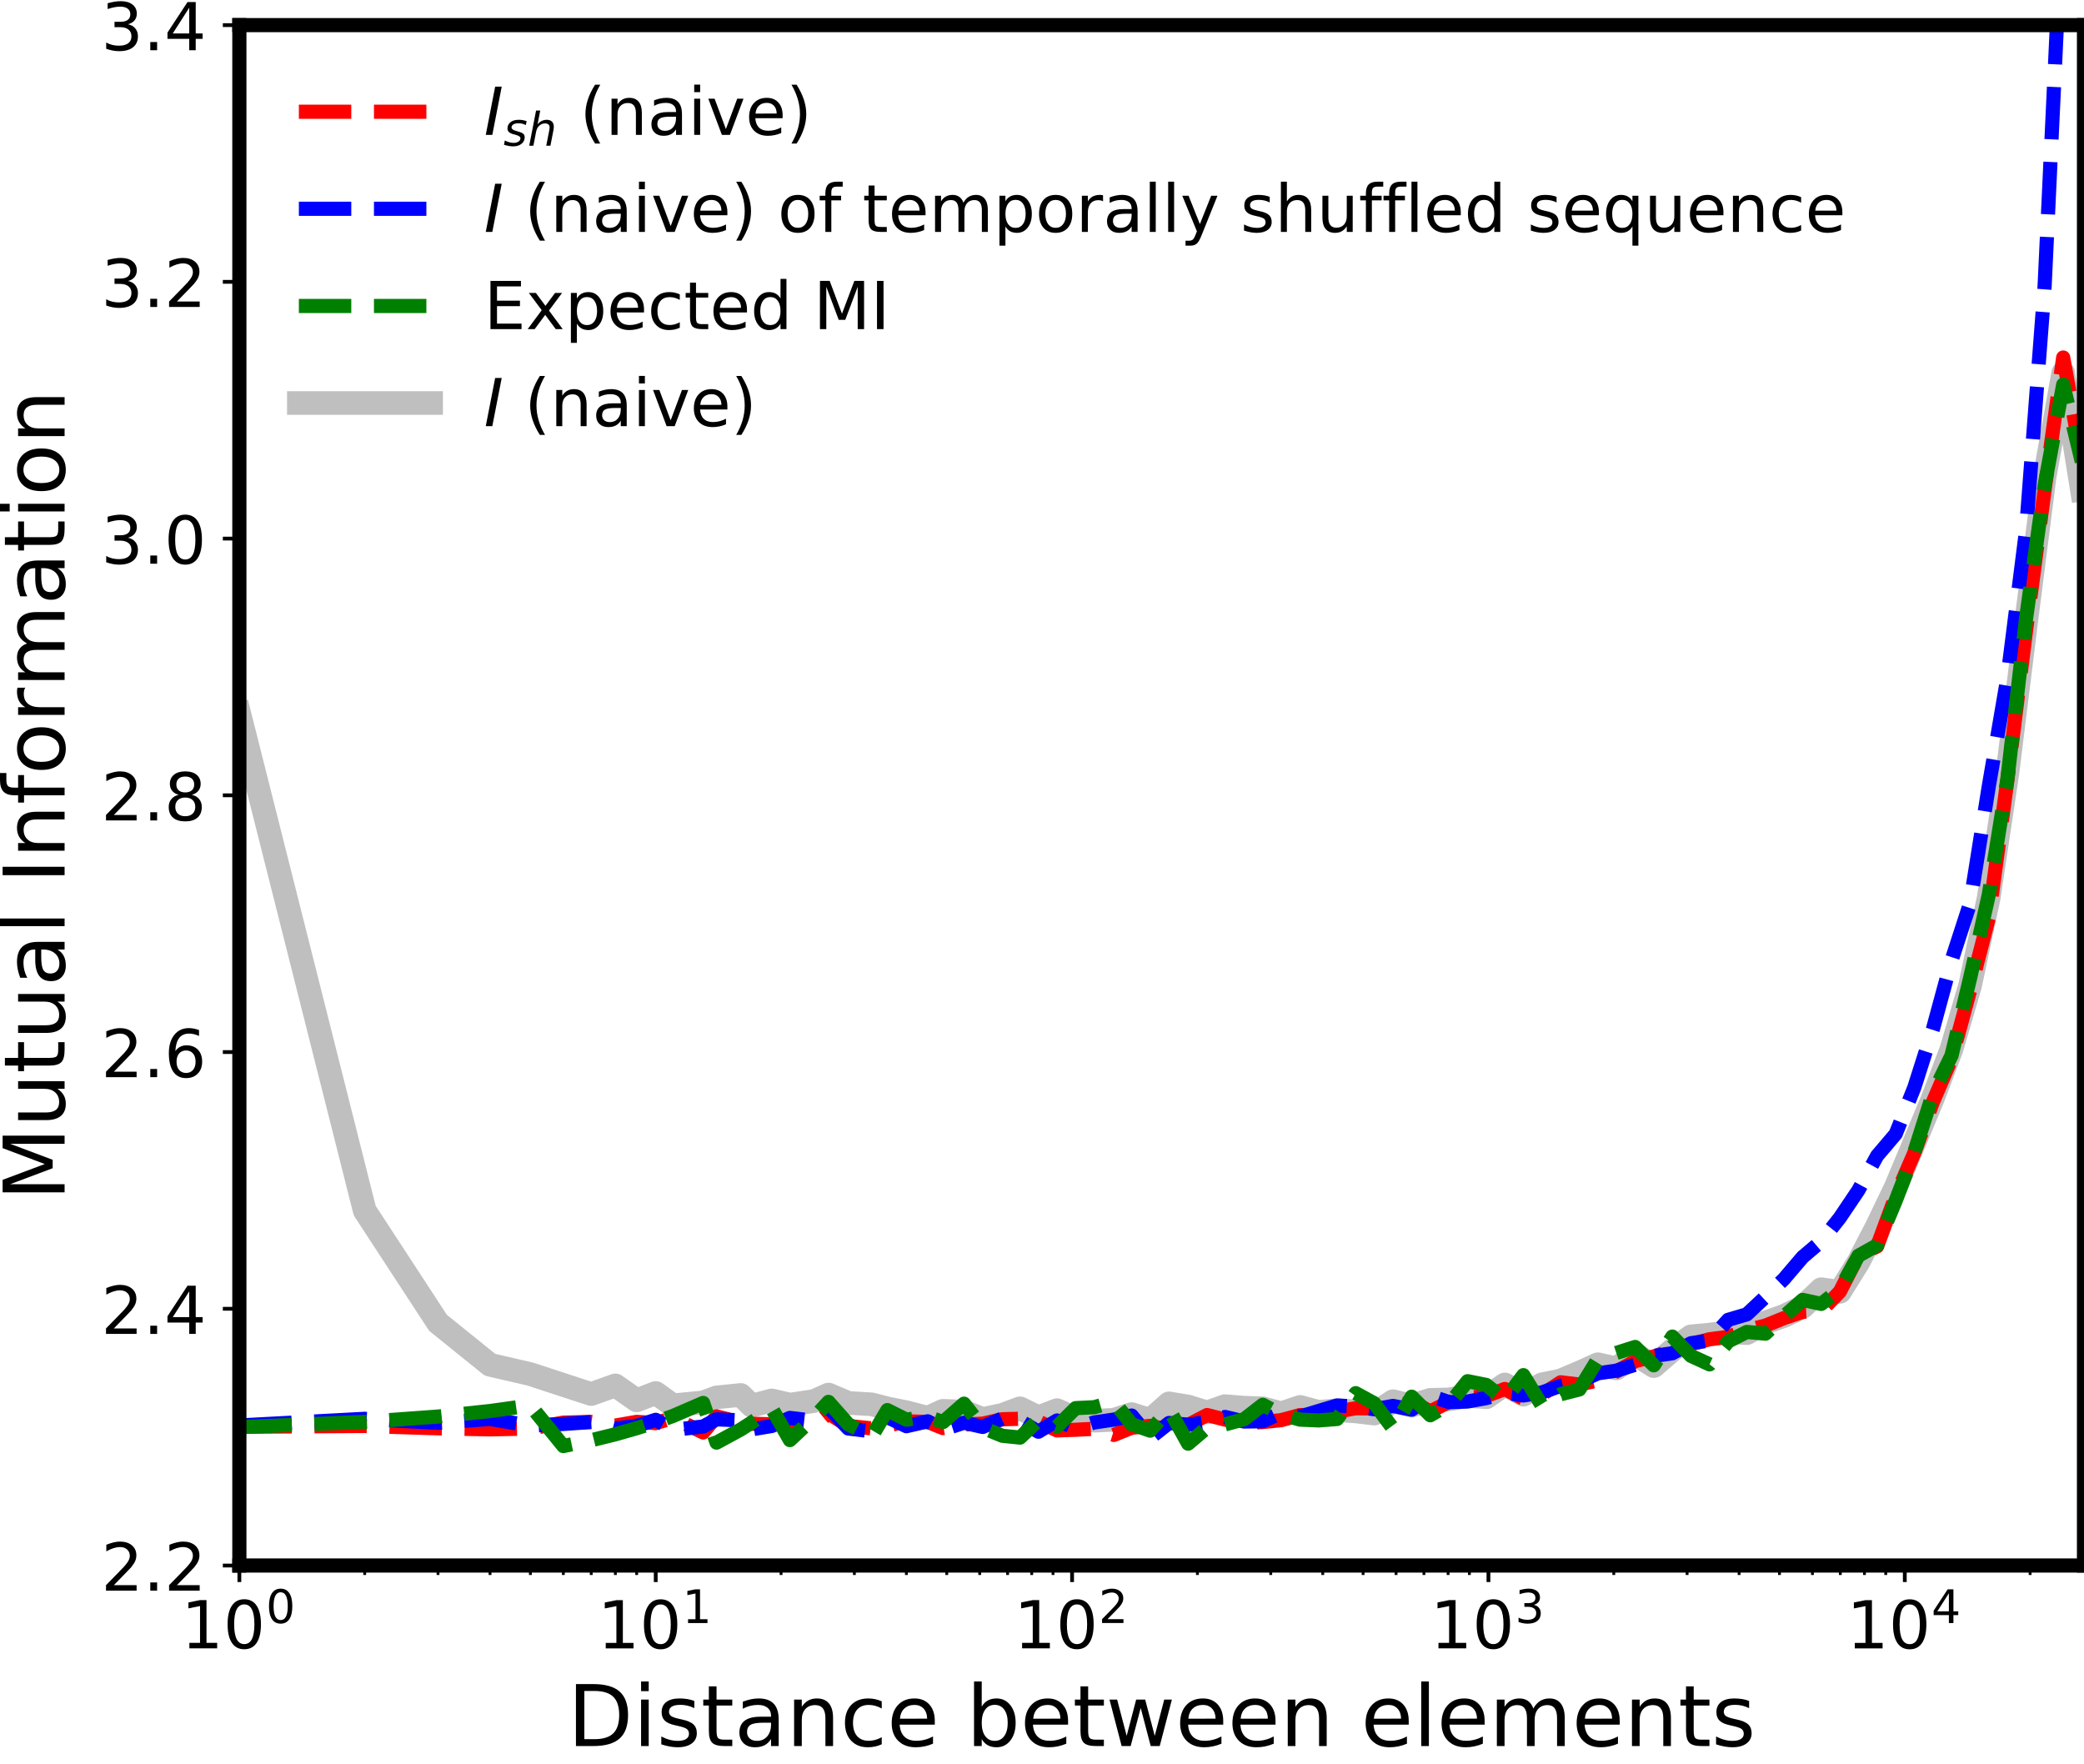 <?xml version="1.0" encoding="utf-8" standalone="no"?>
<!DOCTYPE svg PUBLIC "-//W3C//DTD SVG 1.1//EN"
  "http://www.w3.org/Graphics/SVG/1.1/DTD/svg11.dtd">
<!-- Created with matplotlib (https://matplotlib.org/) -->
<svg height="373.449pt" version="1.1" viewBox="0 0 441.285 373.449" width="441.285pt" xmlns="http://www.w3.org/2000/svg" xmlns:xlink="http://www.w3.org/1999/xlink">
 <defs>
  <style type="text/css">
*{stroke-linecap:butt;stroke-linejoin:round;}
  </style>
 </defs>
 <g id="figure_1">
  <g id="patch_1">
   <path d="M 0 373.449 
L 441.285 373.449 
L 441.285 0 
L 0 0 
z
" style="fill:#ffffff;"/>
  </g>
  <g id="axes_1">
   <g id="patch_2">
    <path d="M 50.685 331.479 
L 441.285 331.479 
L 441.285 5.319 
L 50.685 5.319 
z
" style="fill:#ffffff;"/>
   </g>
   <g id="line2d_1">
    <path clip-path="url(#pa89b825ad4)" d="M 50.685 151.172 
L 77.225 256.328 
L 92.75 280.093 
L 103.765 288.975 
L 112.309 290.95 
L 119.29 293.244 
L 125.192 295.171 
L 130.305 293.341 
L 134.814 296.511 
L 138.849 294.951 
L 142.498 297.561 
L 148.894 296.932 
L 151.732 295.88 
L 156.845 295.363 
L 159.166 297.644 
L 163.425 296.52 
L 167.257 297.411 
L 172.369 296.656 
L 175.434 295.278 
L 179.615 297.048 
L 184.563 297.346 
L 187.894 298.212 
L 191.928 299.021 
L 196.438 300.195 
L 199.699 298.718 
L 204.122 298.883 
L 208.086 300.466 
L 212.246 299.582 
L 215.997 298.194 
L 219.878 300.1 
L 223.82 298.586 
L 227.771 300.335 
L 231.692 300.818 
L 235.861 300.626 
L 239.621 299.414 
L 243.545 300.682 
L 247.554 297.143 
L 251.588 297.817 
L 255.602 299.061 
L 259.4 297.727 
L 263.45 298.062 
L 267.381 298.181 
L 271.308 299.248 
L 275.306 297.898 
L 279.221 298.956 
L 283.127 298.59 
L 287.073 298.852 
L 291.011 299.31 
L 294.973 296.69 
L 298.917 297.625 
L 302.863 296.396 
L 306.823 296.305 
L 310.757 295.575 
L 314.714 295.853 
L 318.651 293.141 
L 322.569 295.301 
L 326.525 293.112 
L 330.47 292.308 
L 334.42 290.637 
L 338.356 288.864 
L 342.286 289.748 
L 346.243 286.737 
L 350.183 289.254 
L 354.117 285.857 
L 358.061 282.957 
L 361.999 282.58 
L 365.937 282.074 
L 369.886 282.275 
L 373.823 280.017 
L 377.768 278.633 
L 381.709 276.734 
L 385.649 272.974 
L 389.59 273.527 
L 393.531 267.21 
L 397.471 259.604 
L 401.412 251.393 
L 405.353 241.97 
L 409.292 232.531 
L 413.235 222.104 
L 417.176 208.623 
L 421.117 190.025 
L 425.057 163.755 
L 428.998 131.937 
L 432.94 101.028 
L 436.88 78.964 
L 440.82 103.637 
" style="fill:none;stroke:#000000;stroke-linecap:square;stroke-opacity:0.25;stroke-width:5;"/>
   </g>
   <g id="matplotlib.axis_1">
    <g id="xtick_1">
     <g id="line2d_2">
      <defs>
       <path d="M 0 0 
L 0 3.5 
" id="m6c7b218919" style="stroke:#000000;stroke-width:0.8;"/>
      </defs>
      <g>
       <use style="stroke:#000000;stroke-width:0.8;" x="50.685" xlink:href="#m6c7b218919" y="331.479"/>
      </g>
     </g>
     <g id="text_1">
      <!-- $\mathdefault{10^{0}}$ -->
      <defs>
       <path d="M 12.406 8.297 
L 28.516 8.297 
L 28.516 63.922 
L 10.984 60.406 
L 10.984 69.391 
L 28.422 72.906 
L 38.281 72.906 
L 38.281 8.297 
L 54.391 8.297 
L 54.391 0 
L 12.406 0 
z
" id="DejaVuSans-49"/>
       <path d="M 31.781 66.406 
Q 24.172 66.406 20.328 58.906 
Q 16.5 51.422 16.5 36.375 
Q 16.5 21.391 20.328 13.891 
Q 24.172 6.391 31.781 6.391 
Q 39.453 6.391 43.281 13.891 
Q 47.125 21.391 47.125 36.375 
Q 47.125 51.422 43.281 58.906 
Q 39.453 66.406 31.781 66.406 
z
M 31.781 74.219 
Q 44.047 74.219 50.516 64.516 
Q 56.984 54.828 56.984 36.375 
Q 56.984 17.969 50.516 8.266 
Q 44.047 -1.422 31.781 -1.422 
Q 19.531 -1.422 13.062 8.266 
Q 6.594 17.969 6.594 36.375 
Q 6.594 54.828 13.062 64.516 
Q 19.531 74.219 31.781 74.219 
z
" id="DejaVuSans-48"/>
      </defs>
      <g transform="translate(38.365 349.117)scale(0.14 -0.14)">
       <use transform="translate(0 0.766)" xlink:href="#DejaVuSans-49"/>
       <use transform="translate(63.623 0.766)" xlink:href="#DejaVuSans-48"/>
       <use transform="translate(128.203 39.047)scale(0.7)" xlink:href="#DejaVuSans-48"/>
      </g>
     </g>
    </g>
    <g id="xtick_2">
     <g id="line2d_3">
      <g>
       <use style="stroke:#000000;stroke-width:0.8;" x="138.849" xlink:href="#m6c7b218919" y="331.479"/>
      </g>
     </g>
     <g id="text_2">
      <!-- $\mathdefault{10^{1}}$ -->
      <g transform="translate(126.529 349.117)scale(0.14 -0.14)">
       <use transform="translate(0 0.684)" xlink:href="#DejaVuSans-49"/>
       <use transform="translate(63.623 0.684)" xlink:href="#DejaVuSans-48"/>
       <use transform="translate(128.203 38.966)scale(0.7)" xlink:href="#DejaVuSans-49"/>
      </g>
     </g>
    </g>
    <g id="xtick_3">
     <g id="line2d_4">
      <g>
       <use style="stroke:#000000;stroke-width:0.8;" x="227.012" xlink:href="#m6c7b218919" y="331.479"/>
      </g>
     </g>
     <g id="text_3">
      <!-- $\mathdefault{10^{2}}$ -->
      <defs>
       <path d="M 19.188 8.297 
L 53.609 8.297 
L 53.609 0 
L 7.328 0 
L 7.328 8.297 
Q 12.938 14.109 22.625 23.891 
Q 32.328 33.688 34.812 36.531 
Q 39.547 41.844 41.422 45.531 
Q 43.312 49.219 43.312 52.781 
Q 43.312 58.594 39.234 62.25 
Q 35.156 65.922 28.609 65.922 
Q 23.969 65.922 18.812 64.312 
Q 13.672 62.703 7.812 59.422 
L 7.812 69.391 
Q 13.766 71.781 18.938 73 
Q 24.125 74.219 28.422 74.219 
Q 39.75 74.219 46.484 68.547 
Q 53.219 62.891 53.219 53.422 
Q 53.219 48.922 51.531 44.891 
Q 49.859 40.875 45.406 35.406 
Q 44.188 33.984 37.641 27.219 
Q 31.109 20.453 19.188 8.297 
z
" id="DejaVuSans-50"/>
      </defs>
      <g transform="translate(214.692 349.117)scale(0.14 -0.14)">
       <use transform="translate(0 0.766)" xlink:href="#DejaVuSans-49"/>
       <use transform="translate(63.623 0.766)" xlink:href="#DejaVuSans-48"/>
       <use transform="translate(128.203 39.047)scale(0.7)" xlink:href="#DejaVuSans-50"/>
      </g>
     </g>
    </g>
    <g id="xtick_4">
     <g id="line2d_5">
      <g>
       <use style="stroke:#000000;stroke-width:0.8;" x="315.176" xlink:href="#m6c7b218919" y="331.479"/>
      </g>
     </g>
     <g id="text_4">
      <!-- $\mathdefault{10^{3}}$ -->
      <defs>
       <path d="M 40.578 39.312 
Q 47.656 37.797 51.625 33 
Q 55.609 28.219 55.609 21.188 
Q 55.609 10.406 48.188 4.484 
Q 40.766 -1.422 27.094 -1.422 
Q 22.516 -1.422 17.656 -0.516 
Q 12.797 0.391 7.625 2.203 
L 7.625 11.719 
Q 11.719 9.328 16.594 8.109 
Q 21.484 6.891 26.812 6.891 
Q 36.078 6.891 40.938 10.547 
Q 45.797 14.203 45.797 21.188 
Q 45.797 27.641 41.281 31.266 
Q 36.766 34.906 28.719 34.906 
L 20.219 34.906 
L 20.219 43.016 
L 29.109 43.016 
Q 36.375 43.016 40.234 45.922 
Q 44.094 48.828 44.094 54.297 
Q 44.094 59.906 40.109 62.906 
Q 36.141 65.922 28.719 65.922 
Q 24.656 65.922 20.016 65.031 
Q 15.375 64.156 9.812 62.312 
L 9.812 71.094 
Q 15.438 72.656 20.344 73.438 
Q 25.25 74.219 29.594 74.219 
Q 40.828 74.219 47.359 69.109 
Q 53.906 64.016 53.906 55.328 
Q 53.906 49.266 50.438 45.094 
Q 46.969 40.922 40.578 39.312 
z
" id="DejaVuSans-51"/>
      </defs>
      <g transform="translate(302.856 349.117)scale(0.14 -0.14)">
       <use transform="translate(0 0.766)" xlink:href="#DejaVuSans-49"/>
       <use transform="translate(63.623 0.766)" xlink:href="#DejaVuSans-48"/>
       <use transform="translate(128.203 39.047)scale(0.7)" xlink:href="#DejaVuSans-51"/>
      </g>
     </g>
    </g>
    <g id="xtick_5">
     <g id="line2d_6">
      <g>
       <use style="stroke:#000000;stroke-width:0.8;" x="403.34" xlink:href="#m6c7b218919" y="331.479"/>
      </g>
     </g>
     <g id="text_5">
      <!-- $\mathdefault{10^{4}}$ -->
      <defs>
       <path d="M 37.797 64.312 
L 12.891 25.391 
L 37.797 25.391 
z
M 35.203 72.906 
L 47.609 72.906 
L 47.609 25.391 
L 58.016 25.391 
L 58.016 17.188 
L 47.609 17.188 
L 47.609 0 
L 37.797 0 
L 37.797 17.188 
L 4.891 17.188 
L 4.891 26.703 
z
" id="DejaVuSans-52"/>
      </defs>
      <g transform="translate(391.02 349.117)scale(0.14 -0.14)">
       <use transform="translate(0 0.684)" xlink:href="#DejaVuSans-49"/>
       <use transform="translate(63.623 0.684)" xlink:href="#DejaVuSans-48"/>
       <use transform="translate(128.203 38.966)scale(0.7)" xlink:href="#DejaVuSans-52"/>
      </g>
     </g>
    </g>
    <g id="xtick_6">
     <g id="line2d_7">
      <defs>
       <path d="M 0 0 
L 0 2 
" id="m6da22cb158" style="stroke:#000000;stroke-width:0.6;"/>
      </defs>
      <g>
       <use style="stroke:#000000;stroke-width:0.6;" x="77.225" xlink:href="#m6da22cb158" y="331.479"/>
      </g>
     </g>
    </g>
    <g id="xtick_7">
     <g id="line2d_8">
      <g>
       <use style="stroke:#000000;stroke-width:0.6;" x="92.75" xlink:href="#m6da22cb158" y="331.479"/>
      </g>
     </g>
    </g>
    <g id="xtick_8">
     <g id="line2d_9">
      <g>
       <use style="stroke:#000000;stroke-width:0.6;" x="103.765" xlink:href="#m6da22cb158" y="331.479"/>
      </g>
     </g>
    </g>
    <g id="xtick_9">
     <g id="line2d_10">
      <g>
       <use style="stroke:#000000;stroke-width:0.6;" x="112.309" xlink:href="#m6da22cb158" y="331.479"/>
      </g>
     </g>
    </g>
    <g id="xtick_10">
     <g id="line2d_11">
      <g>
       <use style="stroke:#000000;stroke-width:0.6;" x="119.29" xlink:href="#m6da22cb158" y="331.479"/>
      </g>
     </g>
    </g>
    <g id="xtick_11">
     <g id="line2d_12">
      <g>
       <use style="stroke:#000000;stroke-width:0.6;" x="125.192" xlink:href="#m6da22cb158" y="331.479"/>
      </g>
     </g>
    </g>
    <g id="xtick_12">
     <g id="line2d_13">
      <g>
       <use style="stroke:#000000;stroke-width:0.6;" x="130.305" xlink:href="#m6da22cb158" y="331.479"/>
      </g>
     </g>
    </g>
    <g id="xtick_13">
     <g id="line2d_14">
      <g>
       <use style="stroke:#000000;stroke-width:0.6;" x="134.814" xlink:href="#m6da22cb158" y="331.479"/>
      </g>
     </g>
    </g>
    <g id="xtick_14">
     <g id="line2d_15">
      <g>
       <use style="stroke:#000000;stroke-width:0.6;" x="165.389" xlink:href="#m6da22cb158" y="331.479"/>
      </g>
     </g>
    </g>
    <g id="xtick_15">
     <g id="line2d_16">
      <g>
       <use style="stroke:#000000;stroke-width:0.6;" x="180.913" xlink:href="#m6da22cb158" y="331.479"/>
      </g>
     </g>
    </g>
    <g id="xtick_16">
     <g id="line2d_17">
      <g>
       <use style="stroke:#000000;stroke-width:0.6;" x="191.928" xlink:href="#m6da22cb158" y="331.479"/>
      </g>
     </g>
    </g>
    <g id="xtick_17">
     <g id="line2d_18">
      <g>
       <use style="stroke:#000000;stroke-width:0.6;" x="200.472" xlink:href="#m6da22cb158" y="331.479"/>
      </g>
     </g>
    </g>
    <g id="xtick_18">
     <g id="line2d_19">
      <g>
       <use style="stroke:#000000;stroke-width:0.6;" x="207.453" xlink:href="#m6da22cb158" y="331.479"/>
      </g>
     </g>
    </g>
    <g id="xtick_19">
     <g id="line2d_20">
      <g>
       <use style="stroke:#000000;stroke-width:0.6;" x="213.356" xlink:href="#m6da22cb158" y="331.479"/>
      </g>
     </g>
    </g>
    <g id="xtick_20">
     <g id="line2d_21">
      <g>
       <use style="stroke:#000000;stroke-width:0.6;" x="218.468" xlink:href="#m6da22cb158" y="331.479"/>
      </g>
     </g>
    </g>
    <g id="xtick_21">
     <g id="line2d_22">
      <g>
       <use style="stroke:#000000;stroke-width:0.6;" x="222.978" xlink:href="#m6da22cb158" y="331.479"/>
      </g>
     </g>
    </g>
    <g id="xtick_22">
     <g id="line2d_23">
      <g>
       <use style="stroke:#000000;stroke-width:0.6;" x="253.552" xlink:href="#m6da22cb158" y="331.479"/>
      </g>
     </g>
    </g>
    <g id="xtick_23">
     <g id="line2d_24">
      <g>
       <use style="stroke:#000000;stroke-width:0.6;" x="269.077" xlink:href="#m6da22cb158" y="331.479"/>
      </g>
     </g>
    </g>
    <g id="xtick_24">
     <g id="line2d_25">
      <g>
       <use style="stroke:#000000;stroke-width:0.6;" x="280.092" xlink:href="#m6da22cb158" y="331.479"/>
      </g>
     </g>
    </g>
    <g id="xtick_25">
     <g id="line2d_26">
      <g>
       <use style="stroke:#000000;stroke-width:0.6;" x="288.636" xlink:href="#m6da22cb158" y="331.479"/>
      </g>
     </g>
    </g>
    <g id="xtick_26">
     <g id="line2d_27">
      <g>
       <use style="stroke:#000000;stroke-width:0.6;" x="295.617" xlink:href="#m6da22cb158" y="331.479"/>
      </g>
     </g>
    </g>
    <g id="xtick_27">
     <g id="line2d_28">
      <g>
       <use style="stroke:#000000;stroke-width:0.6;" x="301.519" xlink:href="#m6da22cb158" y="331.479"/>
      </g>
     </g>
    </g>
    <g id="xtick_28">
     <g id="line2d_29">
      <g>
       <use style="stroke:#000000;stroke-width:0.6;" x="306.632" xlink:href="#m6da22cb158" y="331.479"/>
      </g>
     </g>
    </g>
    <g id="xtick_29">
     <g id="line2d_30">
      <g>
       <use style="stroke:#000000;stroke-width:0.6;" x="311.142" xlink:href="#m6da22cb158" y="331.479"/>
      </g>
     </g>
    </g>
    <g id="xtick_30">
     <g id="line2d_31">
      <g>
       <use style="stroke:#000000;stroke-width:0.6;" x="341.716" xlink:href="#m6da22cb158" y="331.479"/>
      </g>
     </g>
    </g>
    <g id="xtick_31">
     <g id="line2d_32">
      <g>
       <use style="stroke:#000000;stroke-width:0.6;" x="357.241" xlink:href="#m6da22cb158" y="331.479"/>
      </g>
     </g>
    </g>
    <g id="xtick_32">
     <g id="line2d_33">
      <g>
       <use style="stroke:#000000;stroke-width:0.6;" x="368.256" xlink:href="#m6da22cb158" y="331.479"/>
      </g>
     </g>
    </g>
    <g id="xtick_33">
     <g id="line2d_34">
      <g>
       <use style="stroke:#000000;stroke-width:0.6;" x="376.8" xlink:href="#m6da22cb158" y="331.479"/>
      </g>
     </g>
    </g>
    <g id="xtick_34">
     <g id="line2d_35">
      <g>
       <use style="stroke:#000000;stroke-width:0.6;" x="383.781" xlink:href="#m6da22cb158" y="331.479"/>
      </g>
     </g>
    </g>
    <g id="xtick_35">
     <g id="line2d_36">
      <g>
       <use style="stroke:#000000;stroke-width:0.6;" x="389.683" xlink:href="#m6da22cb158" y="331.479"/>
      </g>
     </g>
    </g>
    <g id="xtick_36">
     <g id="line2d_37">
      <g>
       <use style="stroke:#000000;stroke-width:0.6;" x="394.796" xlink:href="#m6da22cb158" y="331.479"/>
      </g>
     </g>
    </g>
    <g id="xtick_37">
     <g id="line2d_38">
      <g>
       <use style="stroke:#000000;stroke-width:0.6;" x="399.305" xlink:href="#m6da22cb158" y="331.479"/>
      </g>
     </g>
    </g>
    <g id="xtick_38">
     <g id="line2d_39">
      <g>
       <use style="stroke:#000000;stroke-width:0.6;" x="429.879" xlink:href="#m6da22cb158" y="331.479"/>
      </g>
     </g>
    </g>
    <g id="text_6">
     <!-- Distance between elements -->
     <defs>
      <path d="M 19.672 64.797 
L 19.672 8.109 
L 31.594 8.109 
Q 46.688 8.109 53.688 14.938 
Q 60.688 21.781 60.688 36.531 
Q 60.688 51.172 53.688 57.984 
Q 46.688 64.797 31.594 64.797 
z
M 9.812 72.906 
L 30.078 72.906 
Q 51.266 72.906 61.172 64.094 
Q 71.094 55.281 71.094 36.531 
Q 71.094 17.672 61.125 8.828 
Q 51.172 0 30.078 0 
L 9.812 0 
z
" id="DejaVuSans-68"/>
      <path d="M 9.422 54.688 
L 18.406 54.688 
L 18.406 0 
L 9.422 0 
z
M 9.422 75.984 
L 18.406 75.984 
L 18.406 64.594 
L 9.422 64.594 
z
" id="DejaVuSans-105"/>
      <path d="M 44.281 53.078 
L 44.281 44.578 
Q 40.484 46.531 36.375 47.5 
Q 32.281 48.484 27.875 48.484 
Q 21.188 48.484 17.844 46.438 
Q 14.5 44.391 14.5 40.281 
Q 14.5 37.156 16.891 35.375 
Q 19.281 33.594 26.516 31.984 
L 29.594 31.297 
Q 39.156 29.25 43.188 25.516 
Q 47.219 21.781 47.219 15.094 
Q 47.219 7.469 41.188 3.016 
Q 35.156 -1.422 24.609 -1.422 
Q 20.219 -1.422 15.453 -0.562 
Q 10.688 0.297 5.422 2 
L 5.422 11.281 
Q 10.406 8.688 15.234 7.391 
Q 20.062 6.109 24.812 6.109 
Q 31.156 6.109 34.562 8.281 
Q 37.984 10.453 37.984 14.406 
Q 37.984 18.062 35.516 20.016 
Q 33.062 21.969 24.703 23.781 
L 21.578 24.516 
Q 13.234 26.266 9.516 29.906 
Q 5.812 33.547 5.812 39.891 
Q 5.812 47.609 11.281 51.797 
Q 16.75 56 26.812 56 
Q 31.781 56 36.172 55.266 
Q 40.578 54.547 44.281 53.078 
z
" id="DejaVuSans-115"/>
      <path d="M 18.312 70.219 
L 18.312 54.688 
L 36.812 54.688 
L 36.812 47.703 
L 18.312 47.703 
L 18.312 18.016 
Q 18.312 11.328 20.141 9.422 
Q 21.969 7.516 27.594 7.516 
L 36.812 7.516 
L 36.812 0 
L 27.594 0 
Q 17.188 0 13.234 3.875 
Q 9.281 7.766 9.281 18.016 
L 9.281 47.703 
L 2.688 47.703 
L 2.688 54.688 
L 9.281 54.688 
L 9.281 70.219 
z
" id="DejaVuSans-116"/>
      <path d="M 34.281 27.484 
Q 23.391 27.484 19.188 25 
Q 14.984 22.516 14.984 16.5 
Q 14.984 11.719 18.141 8.906 
Q 21.297 6.109 26.703 6.109 
Q 34.188 6.109 38.703 11.406 
Q 43.219 16.703 43.219 25.484 
L 43.219 27.484 
z
M 52.203 31.203 
L 52.203 0 
L 43.219 0 
L 43.219 8.297 
Q 40.141 3.328 35.547 0.953 
Q 30.953 -1.422 24.312 -1.422 
Q 15.922 -1.422 10.953 3.297 
Q 6 8.016 6 15.922 
Q 6 25.141 12.172 29.828 
Q 18.359 34.516 30.609 34.516 
L 43.219 34.516 
L 43.219 35.406 
Q 43.219 41.609 39.141 45 
Q 35.062 48.391 27.688 48.391 
Q 23 48.391 18.547 47.266 
Q 14.109 46.141 10.016 43.891 
L 10.016 52.203 
Q 14.938 54.109 19.578 55.047 
Q 24.219 56 28.609 56 
Q 40.484 56 46.344 49.844 
Q 52.203 43.703 52.203 31.203 
z
" id="DejaVuSans-97"/>
      <path d="M 54.891 33.016 
L 54.891 0 
L 45.906 0 
L 45.906 32.719 
Q 45.906 40.484 42.875 44.328 
Q 39.844 48.188 33.797 48.188 
Q 26.516 48.188 22.312 43.547 
Q 18.109 38.922 18.109 30.906 
L 18.109 0 
L 9.078 0 
L 9.078 54.688 
L 18.109 54.688 
L 18.109 46.188 
Q 21.344 51.125 25.703 53.562 
Q 30.078 56 35.797 56 
Q 45.219 56 50.047 50.172 
Q 54.891 44.344 54.891 33.016 
z
" id="DejaVuSans-110"/>
      <path d="M 48.781 52.594 
L 48.781 44.188 
Q 44.969 46.297 41.141 47.344 
Q 37.312 48.391 33.406 48.391 
Q 24.656 48.391 19.812 42.844 
Q 14.984 37.312 14.984 27.297 
Q 14.984 17.281 19.812 11.734 
Q 24.656 6.203 33.406 6.203 
Q 37.312 6.203 41.141 7.25 
Q 44.969 8.297 48.781 10.406 
L 48.781 2.094 
Q 45.016 0.344 40.984 -0.531 
Q 36.969 -1.422 32.422 -1.422 
Q 20.062 -1.422 12.781 6.344 
Q 5.516 14.109 5.516 27.297 
Q 5.516 40.672 12.859 48.328 
Q 20.219 56 33.016 56 
Q 37.156 56 41.109 55.141 
Q 45.062 54.297 48.781 52.594 
z
" id="DejaVuSans-99"/>
      <path d="M 56.203 29.594 
L 56.203 25.203 
L 14.891 25.203 
Q 15.484 15.922 20.484 11.062 
Q 25.484 6.203 34.422 6.203 
Q 39.594 6.203 44.453 7.469 
Q 49.312 8.734 54.109 11.281 
L 54.109 2.781 
Q 49.266 0.734 44.188 -0.344 
Q 39.109 -1.422 33.891 -1.422 
Q 20.797 -1.422 13.156 6.188 
Q 5.516 13.812 5.516 26.812 
Q 5.516 40.234 12.766 48.109 
Q 20.016 56 32.328 56 
Q 43.359 56 49.781 48.891 
Q 56.203 41.797 56.203 29.594 
z
M 47.219 32.234 
Q 47.125 39.594 43.094 43.984 
Q 39.062 48.391 32.422 48.391 
Q 24.906 48.391 20.391 44.141 
Q 15.875 39.891 15.188 32.172 
z
" id="DejaVuSans-101"/>
      <path id="DejaVuSans-32"/>
      <path d="M 48.688 27.297 
Q 48.688 37.203 44.609 42.844 
Q 40.531 48.484 33.406 48.484 
Q 26.266 48.484 22.188 42.844 
Q 18.109 37.203 18.109 27.297 
Q 18.109 17.391 22.188 11.75 
Q 26.266 6.109 33.406 6.109 
Q 40.531 6.109 44.609 11.75 
Q 48.688 17.391 48.688 27.297 
z
M 18.109 46.391 
Q 20.953 51.266 25.266 53.625 
Q 29.594 56 35.594 56 
Q 45.562 56 51.781 48.094 
Q 58.016 40.188 58.016 27.297 
Q 58.016 14.406 51.781 6.484 
Q 45.562 -1.422 35.594 -1.422 
Q 29.594 -1.422 25.266 0.953 
Q 20.953 3.328 18.109 8.203 
L 18.109 0 
L 9.078 0 
L 9.078 75.984 
L 18.109 75.984 
z
" id="DejaVuSans-98"/>
      <path d="M 4.203 54.688 
L 13.188 54.688 
L 24.422 12.016 
L 35.594 54.688 
L 46.188 54.688 
L 57.422 12.016 
L 68.609 54.688 
L 77.594 54.688 
L 63.281 0 
L 52.688 0 
L 40.922 44.828 
L 29.109 0 
L 18.5 0 
z
" id="DejaVuSans-119"/>
      <path d="M 9.422 75.984 
L 18.406 75.984 
L 18.406 0 
L 9.422 0 
z
" id="DejaVuSans-108"/>
      <path d="M 52 44.188 
Q 55.375 50.25 60.062 53.125 
Q 64.75 56 71.094 56 
Q 79.641 56 84.281 50.016 
Q 88.922 44.047 88.922 33.016 
L 88.922 0 
L 79.891 0 
L 79.891 32.719 
Q 79.891 40.578 77.094 44.375 
Q 74.312 48.188 68.609 48.188 
Q 61.625 48.188 57.562 43.547 
Q 53.516 38.922 53.516 30.906 
L 53.516 0 
L 44.484 0 
L 44.484 32.719 
Q 44.484 40.625 41.703 44.406 
Q 38.922 48.188 33.109 48.188 
Q 26.219 48.188 22.156 43.531 
Q 18.109 38.875 18.109 30.906 
L 18.109 0 
L 9.078 0 
L 9.078 54.688 
L 18.109 54.688 
L 18.109 46.188 
Q 21.188 51.219 25.484 53.609 
Q 29.781 56 35.688 56 
Q 41.656 56 45.828 52.969 
Q 50 49.953 52 44.188 
z
" id="DejaVuSans-109"/>
     </defs>
     <g transform="translate(120.192 369.705)scale(0.18 -0.18)">
      <use xlink:href="#DejaVuSans-68"/>
      <use x="77.002" xlink:href="#DejaVuSans-105"/>
      <use x="104.785" xlink:href="#DejaVuSans-115"/>
      <use x="156.885" xlink:href="#DejaVuSans-116"/>
      <use x="196.094" xlink:href="#DejaVuSans-97"/>
      <use x="257.373" xlink:href="#DejaVuSans-110"/>
      <use x="320.752" xlink:href="#DejaVuSans-99"/>
      <use x="375.732" xlink:href="#DejaVuSans-101"/>
      <use x="437.256" xlink:href="#DejaVuSans-32"/>
      <use x="469.043" xlink:href="#DejaVuSans-98"/>
      <use x="532.52" xlink:href="#DejaVuSans-101"/>
      <use x="594.043" xlink:href="#DejaVuSans-116"/>
      <use x="633.252" xlink:href="#DejaVuSans-119"/>
      <use x="715.039" xlink:href="#DejaVuSans-101"/>
      <use x="776.562" xlink:href="#DejaVuSans-101"/>
      <use x="838.086" xlink:href="#DejaVuSans-110"/>
      <use x="901.465" xlink:href="#DejaVuSans-32"/>
      <use x="933.252" xlink:href="#DejaVuSans-101"/>
      <use x="994.775" xlink:href="#DejaVuSans-108"/>
      <use x="1022.559" xlink:href="#DejaVuSans-101"/>
      <use x="1084.082" xlink:href="#DejaVuSans-109"/>
      <use x="1181.494" xlink:href="#DejaVuSans-101"/>
      <use x="1243.018" xlink:href="#DejaVuSans-110"/>
      <use x="1306.396" xlink:href="#DejaVuSans-116"/>
      <use x="1345.605" xlink:href="#DejaVuSans-115"/>
     </g>
    </g>
   </g>
   <g id="matplotlib.axis_2">
    <g id="ytick_1">
     <g id="line2d_40">
      <defs>
       <path d="M 0 0 
L -3.5 0 
" id="m2332de0495" style="stroke:#000000;stroke-width:0.8;"/>
      </defs>
      <g>
       <use style="stroke:#000000;stroke-width:0.8;" x="50.685" xlink:href="#m2332de0495" y="331.479"/>
      </g>
     </g>
     <g id="text_7">
      <!-- 2.2 -->
      <defs>
       <path d="M 10.688 12.406 
L 21 12.406 
L 21 0 
L 10.688 0 
z
" id="DejaVuSans-46"/>
      </defs>
      <g transform="translate(21.421 336.798)scale(0.14 -0.14)">
       <use xlink:href="#DejaVuSans-50"/>
       <use x="63.623" xlink:href="#DejaVuSans-46"/>
       <use x="95.41" xlink:href="#DejaVuSans-50"/>
      </g>
     </g>
    </g>
    <g id="ytick_2">
     <g id="line2d_41">
      <g>
       <use style="stroke:#000000;stroke-width:0.8;" x="50.685" xlink:href="#m2332de0495" y="277.119"/>
      </g>
     </g>
     <g id="text_8">
      <!-- 2.4 -->
      <g transform="translate(21.421 282.438)scale(0.14 -0.14)">
       <use xlink:href="#DejaVuSans-50"/>
       <use x="63.623" xlink:href="#DejaVuSans-46"/>
       <use x="95.41" xlink:href="#DejaVuSans-52"/>
      </g>
     </g>
    </g>
    <g id="ytick_3">
     <g id="line2d_42">
      <g>
       <use style="stroke:#000000;stroke-width:0.8;" x="50.685" xlink:href="#m2332de0495" y="222.759"/>
      </g>
     </g>
     <g id="text_9">
      <!-- 2.6 -->
      <defs>
       <path d="M 33.016 40.375 
Q 26.375 40.375 22.484 35.828 
Q 18.609 31.297 18.609 23.391 
Q 18.609 15.531 22.484 10.953 
Q 26.375 6.391 33.016 6.391 
Q 39.656 6.391 43.531 10.953 
Q 47.406 15.531 47.406 23.391 
Q 47.406 31.297 43.531 35.828 
Q 39.656 40.375 33.016 40.375 
z
M 52.594 71.297 
L 52.594 62.312 
Q 48.875 64.062 45.094 64.984 
Q 41.312 65.922 37.594 65.922 
Q 27.828 65.922 22.672 59.328 
Q 17.531 52.734 16.797 39.406 
Q 19.672 43.656 24.016 45.922 
Q 28.375 48.188 33.594 48.188 
Q 44.578 48.188 50.953 41.516 
Q 57.328 34.859 57.328 23.391 
Q 57.328 12.156 50.688 5.359 
Q 44.047 -1.422 33.016 -1.422 
Q 20.359 -1.422 13.672 8.266 
Q 6.984 17.969 6.984 36.375 
Q 6.984 53.656 15.188 63.938 
Q 23.391 74.219 37.203 74.219 
Q 40.922 74.219 44.703 73.484 
Q 48.484 72.75 52.594 71.297 
z
" id="DejaVuSans-54"/>
      </defs>
      <g transform="translate(21.421 228.078)scale(0.14 -0.14)">
       <use xlink:href="#DejaVuSans-50"/>
       <use x="63.623" xlink:href="#DejaVuSans-46"/>
       <use x="95.41" xlink:href="#DejaVuSans-54"/>
      </g>
     </g>
    </g>
    <g id="ytick_4">
     <g id="line2d_43">
      <g>
       <use style="stroke:#000000;stroke-width:0.8;" x="50.685" xlink:href="#m2332de0495" y="168.399"/>
      </g>
     </g>
     <g id="text_10">
      <!-- 2.8 -->
      <defs>
       <path d="M 31.781 34.625 
Q 24.75 34.625 20.719 30.859 
Q 16.703 27.094 16.703 20.516 
Q 16.703 13.922 20.719 10.156 
Q 24.75 6.391 31.781 6.391 
Q 38.812 6.391 42.859 10.172 
Q 46.922 13.969 46.922 20.516 
Q 46.922 27.094 42.891 30.859 
Q 38.875 34.625 31.781 34.625 
z
M 21.922 38.812 
Q 15.578 40.375 12.031 44.719 
Q 8.5 49.078 8.5 55.328 
Q 8.5 64.062 14.719 69.141 
Q 20.953 74.219 31.781 74.219 
Q 42.672 74.219 48.875 69.141 
Q 55.078 64.062 55.078 55.328 
Q 55.078 49.078 51.531 44.719 
Q 48 40.375 41.703 38.812 
Q 48.828 37.156 52.797 32.312 
Q 56.781 27.484 56.781 20.516 
Q 56.781 9.906 50.312 4.234 
Q 43.844 -1.422 31.781 -1.422 
Q 19.734 -1.422 13.25 4.234 
Q 6.781 9.906 6.781 20.516 
Q 6.781 27.484 10.781 32.312 
Q 14.797 37.156 21.922 38.812 
z
M 18.312 54.391 
Q 18.312 48.734 21.844 45.562 
Q 25.391 42.391 31.781 42.391 
Q 38.141 42.391 41.719 45.562 
Q 45.312 48.734 45.312 54.391 
Q 45.312 60.062 41.719 63.234 
Q 38.141 66.406 31.781 66.406 
Q 25.391 66.406 21.844 63.234 
Q 18.312 60.062 18.312 54.391 
z
" id="DejaVuSans-56"/>
      </defs>
      <g transform="translate(21.421 173.718)scale(0.14 -0.14)">
       <use xlink:href="#DejaVuSans-50"/>
       <use x="63.623" xlink:href="#DejaVuSans-46"/>
       <use x="95.41" xlink:href="#DejaVuSans-56"/>
      </g>
     </g>
    </g>
    <g id="ytick_5">
     <g id="line2d_44">
      <g>
       <use style="stroke:#000000;stroke-width:0.8;" x="50.685" xlink:href="#m2332de0495" y="114.039"/>
      </g>
     </g>
     <g id="text_11">
      <!-- 3.0 -->
      <g transform="translate(21.421 119.358)scale(0.14 -0.14)">
       <use xlink:href="#DejaVuSans-51"/>
       <use x="63.623" xlink:href="#DejaVuSans-46"/>
       <use x="95.41" xlink:href="#DejaVuSans-48"/>
      </g>
     </g>
    </g>
    <g id="ytick_6">
     <g id="line2d_45">
      <g>
       <use style="stroke:#000000;stroke-width:0.8;" x="50.685" xlink:href="#m2332de0495" y="59.679"/>
      </g>
     </g>
     <g id="text_12">
      <!-- 3.2 -->
      <g transform="translate(21.421 64.998)scale(0.14 -0.14)">
       <use xlink:href="#DejaVuSans-51"/>
       <use x="63.623" xlink:href="#DejaVuSans-46"/>
       <use x="95.41" xlink:href="#DejaVuSans-50"/>
      </g>
     </g>
    </g>
    <g id="ytick_7">
     <g id="line2d_46">
      <g>
       <use style="stroke:#000000;stroke-width:0.8;" x="50.685" xlink:href="#m2332de0495" y="5.319"/>
      </g>
     </g>
     <g id="text_13">
      <!-- 3.4 -->
      <g transform="translate(21.421 10.638)scale(0.14 -0.14)">
       <use xlink:href="#DejaVuSans-51"/>
       <use x="63.623" xlink:href="#DejaVuSans-46"/>
       <use x="95.41" xlink:href="#DejaVuSans-52"/>
      </g>
     </g>
    </g>
    <g id="text_14">
     <!-- Mutual Information -->
     <defs>
      <path d="M 9.812 72.906 
L 24.516 72.906 
L 43.109 23.297 
L 61.812 72.906 
L 76.516 72.906 
L 76.516 0 
L 66.891 0 
L 66.891 64.016 
L 48.094 14.016 
L 38.188 14.016 
L 19.391 64.016 
L 19.391 0 
L 9.812 0 
z
" id="DejaVuSans-77"/>
      <path d="M 8.5 21.578 
L 8.5 54.688 
L 17.484 54.688 
L 17.484 21.922 
Q 17.484 14.156 20.5 10.266 
Q 23.531 6.391 29.594 6.391 
Q 36.859 6.391 41.078 11.031 
Q 45.312 15.672 45.312 23.688 
L 45.312 54.688 
L 54.297 54.688 
L 54.297 0 
L 45.312 0 
L 45.312 8.406 
Q 42.047 3.422 37.719 1 
Q 33.406 -1.422 27.688 -1.422 
Q 18.266 -1.422 13.375 4.438 
Q 8.5 10.297 8.5 21.578 
z
M 31.109 56 
z
" id="DejaVuSans-117"/>
      <path d="M 9.812 72.906 
L 19.672 72.906 
L 19.672 0 
L 9.812 0 
z
" id="DejaVuSans-73"/>
      <path d="M 37.109 75.984 
L 37.109 68.5 
L 28.516 68.5 
Q 23.688 68.5 21.797 66.547 
Q 19.922 64.594 19.922 59.516 
L 19.922 54.688 
L 34.719 54.688 
L 34.719 47.703 
L 19.922 47.703 
L 19.922 0 
L 10.891 0 
L 10.891 47.703 
L 2.297 47.703 
L 2.297 54.688 
L 10.891 54.688 
L 10.891 58.5 
Q 10.891 67.625 15.141 71.797 
Q 19.391 75.984 28.609 75.984 
z
" id="DejaVuSans-102"/>
      <path d="M 30.609 48.391 
Q 23.391 48.391 19.188 42.75 
Q 14.984 37.109 14.984 27.297 
Q 14.984 17.484 19.156 11.844 
Q 23.344 6.203 30.609 6.203 
Q 37.797 6.203 41.984 11.859 
Q 46.188 17.531 46.188 27.297 
Q 46.188 37.016 41.984 42.703 
Q 37.797 48.391 30.609 48.391 
z
M 30.609 56 
Q 42.328 56 49.016 48.375 
Q 55.719 40.766 55.719 27.297 
Q 55.719 13.875 49.016 6.219 
Q 42.328 -1.422 30.609 -1.422 
Q 18.844 -1.422 12.172 6.219 
Q 5.516 13.875 5.516 27.297 
Q 5.516 40.766 12.172 48.375 
Q 18.844 56 30.609 56 
z
" id="DejaVuSans-111"/>
      <path d="M 41.109 46.297 
Q 39.594 47.172 37.812 47.578 
Q 36.031 48 33.891 48 
Q 26.266 48 22.188 43.047 
Q 18.109 38.094 18.109 28.812 
L 18.109 0 
L 9.078 0 
L 9.078 54.688 
L 18.109 54.688 
L 18.109 46.188 
Q 20.953 51.172 25.484 53.578 
Q 30.031 56 36.531 56 
Q 37.453 56 38.578 55.875 
Q 39.703 55.766 41.062 55.516 
z
" id="DejaVuSans-114"/>
     </defs>
     <g transform="translate(13.677 254.229)rotate(-90)scale(0.18 -0.18)">
      <use xlink:href="#DejaVuSans-77"/>
      <use x="86.279" xlink:href="#DejaVuSans-117"/>
      <use x="149.658" xlink:href="#DejaVuSans-116"/>
      <use x="188.867" xlink:href="#DejaVuSans-117"/>
      <use x="252.246" xlink:href="#DejaVuSans-97"/>
      <use x="313.525" xlink:href="#DejaVuSans-108"/>
      <use x="341.309" xlink:href="#DejaVuSans-32"/>
      <use x="373.096" xlink:href="#DejaVuSans-73"/>
      <use x="402.588" xlink:href="#DejaVuSans-110"/>
      <use x="465.967" xlink:href="#DejaVuSans-102"/>
      <use x="501.172" xlink:href="#DejaVuSans-111"/>
      <use x="562.354" xlink:href="#DejaVuSans-114"/>
      <use x="603.451" xlink:href="#DejaVuSans-109"/>
      <use x="700.863" xlink:href="#DejaVuSans-97"/>
      <use x="762.143" xlink:href="#DejaVuSans-116"/>
      <use x="801.352" xlink:href="#DejaVuSans-105"/>
      <use x="829.135" xlink:href="#DejaVuSans-111"/>
      <use x="890.316" xlink:href="#DejaVuSans-110"/>
     </g>
    </g>
   </g>
   <g id="line2d_47">
    <path clip-path="url(#pa89b825ad4)" d="M 50.685 302.094 
L 77.225 301.932 
L 92.75 302.424 
L 103.765 302.651 
L 112.309 302.471 
L 119.29 301.224 
L 125.192 301.075 
L 130.305 301.843 
L 134.814 301.059 
L 138.849 301.327 
L 142.498 300.223 
L 148.894 303.31 
L 151.732 299.901 
L 156.845 301.214 
L 159.166 301.467 
L 163.425 301.574 
L 167.257 301.641 
L 172.369 301.807 
L 175.434 299.251 
L 179.615 301.934 
L 184.563 302.437 
L 187.894 301.89 
L 191.928 300.945 
L 196.438 301.077 
L 199.699 302.383 
L 204.122 301.624 
L 208.086 301.44 
L 212.246 300.507 
L 215.997 300.413 
L 219.878 300.954 
L 223.82 302.874 
L 227.771 302.734 
L 231.692 302.527 
L 235.861 303.828 
L 239.621 302.306 
L 243.545 301.912 
L 247.554 302.716 
L 251.588 301.711 
L 255.602 299.617 
L 259.4 300.578 
L 263.45 301.279 
L 267.381 301.109 
L 271.308 300.694 
L 275.306 299.618 
L 279.221 299.647 
L 283.127 298.892 
L 287.073 298.169 
L 291.011 298.219 
L 294.973 298.193 
L 298.917 296.721 
L 302.863 298.851 
L 306.823 296.837 
L 310.757 295.978 
L 314.714 295.583 
L 318.651 294.094 
L 322.569 296.182 
L 326.525 295.257 
L 330.47 292.681 
L 334.42 293.166 
L 338.356 292.262 
L 342.286 290.383 
L 346.243 288.192 
L 350.183 287.213 
L 354.117 285.97 
L 358.061 284.611 
L 361.999 283.566 
L 365.937 283.057 
L 369.886 281.626 
L 373.823 280.688 
L 377.768 279.083 
L 381.709 277.755 
L 385.649 277.572 
L 389.59 273.478 
L 393.531 265.799 
L 397.471 263.912 
L 401.412 253.226 
L 405.353 244.108 
L 409.292 233.326 
L 413.235 224.169 
L 417.176 209.684 
L 421.117 194.378 
L 425.057 165.214 
L 428.998 133.615 
L 432.94 103.722 
L 436.88 75.699 
L 440.82 97.422 
" style="fill:none;stroke:#ff0000;stroke-dasharray:11.1,4.8;stroke-dashoffset:0;stroke-width:3;"/>
   </g>
   <g id="line2d_48">
    <path clip-path="url(#pa89b825ad4)" d="M 50.685 301.823 
L 77.225 300.416 
L 92.75 301.265 
L 103.765 300.441 
L 112.309 301.878 
L 119.29 301.505 
L 125.192 301.088 
L 130.305 302.452 
L 134.814 301.919 
L 138.849 300.627 
L 142.498 302.767 
L 148.894 302.042 
L 151.732 300.516 
L 156.845 300.749 
L 159.166 302.64 
L 163.425 301.932 
L 167.257 300.222 
L 172.369 300.837 
L 175.434 298.033 
L 179.615 302.463 
L 184.563 303.068 
L 187.894 300.054 
L 191.928 301.979 
L 196.438 300.941 
L 199.699 302.698 
L 204.122 301.242 
L 208.086 302.137 
L 212.246 300.338 
L 215.997 300.834 
L 219.878 303.15 
L 223.82 300.769 
L 227.771 302.368 
L 231.692 301.186 
L 235.861 300.579 
L 239.621 299.721 
L 243.545 304.446 
L 247.554 301.292 
L 251.588 301.665 
L 255.602 301.071 
L 259.4 300.022 
L 263.45 300.988 
L 267.381 300.931 
L 271.308 299.128 
L 275.306 299.942 
L 279.221 298.756 
L 283.127 297.588 
L 287.073 297.818 
L 291.011 298.393 
L 294.973 297.686 
L 298.917 298.477 
L 302.863 295.539 
L 306.823 296.887 
L 310.757 296.755 
L 314.714 296.024 
L 318.651 294.854 
L 322.569 295.476 
L 326.525 294.824 
L 330.47 293.429 
L 334.42 292.547 
L 338.356 290.78 
L 342.286 290.211 
L 346.243 288.964 
L 350.183 287.106 
L 354.117 286.534 
L 358.061 284.411 
L 361.999 283.821 
L 365.937 279.454 
L 369.886 278.292 
L 373.823 274.602 
L 377.768 270.792 
L 381.709 266.17 
L 385.649 262.818 
L 389.59 257.842 
L 393.531 251.984 
L 397.471 244.735 
L 401.412 240.098 
L 405.353 230.264 
L 409.292 217.903 
L 413.235 203.373 
L 417.176 191.237 
L 421.117 166.529 
L 425.057 143.575 
L 428.998 112.482 
L 432.94 60.67 
L 435.843 -1 
" style="fill:none;stroke:#0000ff;stroke-dasharray:11.1,4.8;stroke-dashoffset:0;stroke-width:3;"/>
   </g>
   <g id="line2d_49">
    <path clip-path="url(#pa89b825ad4)" d="M 50.685 302.189 
L 77.225 301.067 
L 92.75 299.939 
L 103.765 298.766 
L 112.309 297.587 
L 119.29 306.184 
L 125.192 304.956 
L 130.305 303.696 
L 134.814 302.404 
L 138.849 301.113 
L 142.498 299.814 
L 148.894 297.052 
L 151.732 305.452 
L 156.845 302.678 
L 159.166 301.194 
L 163.425 298.197 
L 167.257 304.918 
L 172.369 300.132 
L 175.434 296.828 
L 179.615 301.569 
L 184.563 304.196 
L 187.894 298.573 
L 191.928 300.589 
L 196.438 299.982 
L 199.699 301.098 
L 204.122 297.207 
L 208.086 302.3 
L 212.246 304.007 
L 215.997 304.39 
L 219.878 300.704 
L 223.82 302.046 
L 227.771 298.153 
L 231.692 297.958 
L 235.861 296.796 
L 239.621 301.551 
L 243.545 302.922 
L 247.554 298.44 
L 251.588 305.675 
L 255.602 302.265 
L 259.4 301.598 
L 263.45 300.498 
L 267.381 297.446 
L 271.308 299.472 
L 275.306 300.585 
L 279.221 300.755 
L 283.127 300.451 
L 287.073 294.985 
L 291.011 297.134 
L 294.973 302.501 
L 298.917 295.728 
L 302.863 299.664 
L 306.823 297.353 
L 310.757 292.449 
L 314.714 293.238 
L 318.651 296.384 
L 322.569 291.17 
L 326.525 297.653 
L 330.47 295.21 
L 334.42 294.199 
L 338.356 287.781 
L 342.286 286.456 
L 346.243 285.203 
L 350.183 289.087 
L 354.117 283.003 
L 358.061 287.083 
L 361.999 288.892 
L 365.937 284.026 
L 369.886 282.02 
L 373.823 282.38 
L 377.768 278.718 
L 381.709 275.237 
L 385.649 276.085 
L 389.59 272.985 
L 393.531 265.88 
L 397.471 263.675 
L 401.412 254.222 
L 405.353 243.968 
L 409.292 231.584 
L 413.235 223.482 
L 417.176 207.054 
L 421.117 189.491 
L 425.057 164.987 
L 428.998 131.1 
L 432.94 102.798 
L 436.88 81.429 
L 440.82 97.763 
" style="fill:none;stroke:#008000;stroke-dasharray:11.1,4.8;stroke-dashoffset:0;stroke-width:3;"/>
   </g>
   <g id="patch_3">
    <path d="M 50.685 331.479 
L 50.685 5.319 
" style="fill:none;stroke:#000000;stroke-linecap:square;stroke-linejoin:miter;stroke-width:3;"/>
   </g>
   <g id="patch_4">
    <path d="M 441.285 331.479 
L 441.285 5.319 
" style="fill:none;stroke:#000000;stroke-linecap:square;stroke-linejoin:miter;stroke-width:3;"/>
   </g>
   <g id="patch_5">
    <path d="M 50.685 331.479 
L 441.285 331.479 
" style="fill:none;stroke:#000000;stroke-linecap:square;stroke-linejoin:miter;stroke-width:3;"/>
   </g>
   <g id="patch_6">
    <path d="M 50.685 5.319 
L 441.285 5.319 
" style="fill:none;stroke:#000000;stroke-linecap:square;stroke-linejoin:miter;stroke-width:3;"/>
   </g>
   <g id="legend_1">
    <g id="line2d_50">
     <path d="M 63.285 23.657 
L 91.285 23.657 
" style="fill:none;stroke:#ff0000;stroke-dasharray:11.1,4.8;stroke-dashoffset:0;stroke-width:3;"/>
    </g>
    <g id="line2d_51"/>
    <g id="text_15">
     <!-- $I_{sh}$ (naive) -->
     <defs>
      <path d="M 16.891 72.906 
L 26.812 72.906 
L 12.594 0 
L 2.688 0 
z
" id="DejaVuSans-Oblique-73"/>
      <path d="M 50 53.078 
L 48.297 44.578 
Q 44.734 46.531 40.766 47.5 
Q 36.812 48.484 32.625 48.484 
Q 25.531 48.484 21.453 46.062 
Q 17.391 43.656 17.391 39.5 
Q 17.391 34.672 26.859 32.078 
Q 27.594 31.891 27.938 31.781 
L 30.812 30.906 
Q 39.797 28.422 42.797 25.688 
Q 45.797 22.953 45.797 18.219 
Q 45.797 9.516 38.891 4.047 
Q 31.984 -1.422 20.797 -1.422 
Q 16.453 -1.422 11.672 -0.578 
Q 6.891 0.25 1.125 2 
L 2.875 11.281 
Q 7.812 8.734 12.594 7.422 
Q 17.391 6.109 21.781 6.109 
Q 28.375 6.109 32.5 8.938 
Q 36.625 11.766 36.625 16.109 
Q 36.625 20.797 25.781 23.688 
L 24.859 23.922 
L 21.781 24.703 
Q 14.938 26.516 11.766 29.469 
Q 8.594 32.422 8.594 37.016 
Q 8.594 45.75 15.156 50.875 
Q 21.734 56 33.016 56 
Q 37.453 56 41.672 55.266 
Q 45.906 54.547 50 53.078 
z
" id="DejaVuSans-Oblique-115"/>
      <path d="M 55.719 33.016 
L 49.312 0 
L 40.281 0 
L 46.688 32.672 
Q 47.125 34.969 47.359 36.719 
Q 47.609 38.484 47.609 39.5 
Q 47.609 43.609 45.016 45.891 
Q 42.438 48.188 37.797 48.188 
Q 30.562 48.188 25.266 43.297 
Q 19.969 38.422 18.406 30.328 
L 12.5 0 
L 3.516 0 
L 18.312 75.984 
L 27.297 75.984 
L 21.484 46.094 
Q 24.906 50.688 30.219 53.344 
Q 35.547 56 41.406 56 
Q 48.641 56 52.609 52.094 
Q 56.594 48.188 56.594 41.109 
Q 56.594 39.359 56.375 37.359 
Q 56.156 35.359 55.719 33.016 
z
" id="DejaVuSans-Oblique-104"/>
      <path d="M 31 75.875 
Q 24.469 64.656 21.281 53.656 
Q 18.109 42.672 18.109 31.391 
Q 18.109 20.125 21.312 9.062 
Q 24.516 -2 31 -13.188 
L 23.188 -13.188 
Q 15.875 -1.703 12.234 9.375 
Q 8.594 20.453 8.594 31.391 
Q 8.594 42.281 12.203 53.312 
Q 15.828 64.359 23.188 75.875 
z
" id="DejaVuSans-40"/>
      <path d="M 2.984 54.688 
L 12.5 54.688 
L 29.594 8.797 
L 46.688 54.688 
L 56.203 54.688 
L 35.688 0 
L 23.484 0 
z
" id="DejaVuSans-118"/>
      <path d="M 8.016 75.875 
L 15.828 75.875 
Q 23.141 64.359 26.781 53.312 
Q 30.422 42.281 30.422 31.391 
Q 30.422 20.453 26.781 9.375 
Q 23.141 -1.703 15.828 -13.188 
L 8.016 -13.188 
Q 14.5 -2 17.703 9.062 
Q 20.906 20.125 20.906 31.391 
Q 20.906 42.672 17.703 53.656 
Q 14.5 64.656 8.016 75.875 
z
" id="DejaVuSans-41"/>
     </defs>
     <g transform="translate(102.485 28.557)scale(0.14 -0.14)">
      <use transform="translate(0 0.016)" xlink:href="#DejaVuSans-Oblique-73"/>
      <use transform="translate(29.492 -16.391)scale(0.7)" xlink:href="#DejaVuSans-Oblique-115"/>
      <use transform="translate(65.962 -16.391)scale(0.7)" xlink:href="#DejaVuSans-Oblique-104"/>
      <use transform="translate(113.062 0.016)" xlink:href="#DejaVuSans-32"/>
      <use transform="translate(144.849 0.016)" xlink:href="#DejaVuSans-40"/>
      <use transform="translate(183.862 0.016)" xlink:href="#DejaVuSans-110"/>
      <use transform="translate(247.241 0.016)" xlink:href="#DejaVuSans-97"/>
      <use transform="translate(308.521 0.016)" xlink:href="#DejaVuSans-105"/>
      <use transform="translate(336.304 0.016)" xlink:href="#DejaVuSans-118"/>
      <use transform="translate(395.483 0.016)" xlink:href="#DejaVuSans-101"/>
      <use transform="translate(457.007 0.016)" xlink:href="#DejaVuSans-41"/>
     </g>
    </g>
    <g id="line2d_52">
     <path d="M 63.285 44.208 
L 91.285 44.208 
" style="fill:none;stroke:#0000ff;stroke-dasharray:11.1,4.8;stroke-dashoffset:0;stroke-width:3;"/>
    </g>
    <g id="line2d_53"/>
    <g id="text_16">
     <!-- $I$ (naive) of temporally shuffled sequence -->
     <defs>
      <path d="M 18.109 8.203 
L 18.109 -20.797 
L 9.078 -20.797 
L 9.078 54.688 
L 18.109 54.688 
L 18.109 46.391 
Q 20.953 51.266 25.266 53.625 
Q 29.594 56 35.594 56 
Q 45.562 56 51.781 48.094 
Q 58.016 40.188 58.016 27.297 
Q 58.016 14.406 51.781 6.484 
Q 45.562 -1.422 35.594 -1.422 
Q 29.594 -1.422 25.266 0.953 
Q 20.953 3.328 18.109 8.203 
z
M 48.688 27.297 
Q 48.688 37.203 44.609 42.844 
Q 40.531 48.484 33.406 48.484 
Q 26.266 48.484 22.188 42.844 
Q 18.109 37.203 18.109 27.297 
Q 18.109 17.391 22.188 11.75 
Q 26.266 6.109 33.406 6.109 
Q 40.531 6.109 44.609 11.75 
Q 48.688 17.391 48.688 27.297 
z
" id="DejaVuSans-112"/>
      <path d="M 32.172 -5.078 
Q 28.375 -14.844 24.75 -17.812 
Q 21.141 -20.797 15.094 -20.797 
L 7.906 -20.797 
L 7.906 -13.281 
L 13.188 -13.281 
Q 16.891 -13.281 18.938 -11.516 
Q 21 -9.766 23.484 -3.219 
L 25.094 0.875 
L 2.984 54.688 
L 12.5 54.688 
L 29.594 11.922 
L 46.688 54.688 
L 56.203 54.688 
z
" id="DejaVuSans-121"/>
      <path d="M 54.891 33.016 
L 54.891 0 
L 45.906 0 
L 45.906 32.719 
Q 45.906 40.484 42.875 44.328 
Q 39.844 48.188 33.797 48.188 
Q 26.516 48.188 22.312 43.547 
Q 18.109 38.922 18.109 30.906 
L 18.109 0 
L 9.078 0 
L 9.078 75.984 
L 18.109 75.984 
L 18.109 46.188 
Q 21.344 51.125 25.703 53.562 
Q 30.078 56 35.797 56 
Q 45.219 56 50.047 50.172 
Q 54.891 44.344 54.891 33.016 
z
" id="DejaVuSans-104"/>
      <path d="M 45.406 46.391 
L 45.406 75.984 
L 54.391 75.984 
L 54.391 0 
L 45.406 0 
L 45.406 8.203 
Q 42.578 3.328 38.25 0.953 
Q 33.938 -1.422 27.875 -1.422 
Q 17.969 -1.422 11.734 6.484 
Q 5.516 14.406 5.516 27.297 
Q 5.516 40.188 11.734 48.094 
Q 17.969 56 27.875 56 
Q 33.938 56 38.25 53.625 
Q 42.578 51.266 45.406 46.391 
z
M 14.797 27.297 
Q 14.797 17.391 18.875 11.75 
Q 22.953 6.109 30.078 6.109 
Q 37.203 6.109 41.297 11.75 
Q 45.406 17.391 45.406 27.297 
Q 45.406 37.203 41.297 42.844 
Q 37.203 48.484 30.078 48.484 
Q 22.953 48.484 18.875 42.844 
Q 14.797 37.203 14.797 27.297 
z
" id="DejaVuSans-100"/>
      <path d="M 14.797 27.297 
Q 14.797 17.391 18.875 11.75 
Q 22.953 6.109 30.078 6.109 
Q 37.203 6.109 41.297 11.75 
Q 45.406 17.391 45.406 27.297 
Q 45.406 37.203 41.297 42.844 
Q 37.203 48.484 30.078 48.484 
Q 22.953 48.484 18.875 42.844 
Q 14.797 37.203 14.797 27.297 
z
M 45.406 8.203 
Q 42.578 3.328 38.25 0.953 
Q 33.938 -1.422 27.875 -1.422 
Q 17.969 -1.422 11.734 6.484 
Q 5.516 14.406 5.516 27.297 
Q 5.516 40.188 11.734 48.094 
Q 17.969 56 27.875 56 
Q 33.938 56 38.25 53.625 
Q 42.578 51.266 45.406 46.391 
L 45.406 54.688 
L 54.391 54.688 
L 54.391 -20.797 
L 45.406 -20.797 
z
" id="DejaVuSans-113"/>
     </defs>
     <g transform="translate(102.485 49.108)scale(0.14 -0.14)">
      <use transform="translate(0 0.016)" xlink:href="#DejaVuSans-Oblique-73"/>
      <use transform="translate(29.492 0.016)" xlink:href="#DejaVuSans-32"/>
      <use transform="translate(61.279 0.016)" xlink:href="#DejaVuSans-40"/>
      <use transform="translate(100.293 0.016)" xlink:href="#DejaVuSans-110"/>
      <use transform="translate(163.672 0.016)" xlink:href="#DejaVuSans-97"/>
      <use transform="translate(224.951 0.016)" xlink:href="#DejaVuSans-105"/>
      <use transform="translate(252.734 0.016)" xlink:href="#DejaVuSans-118"/>
      <use transform="translate(311.914 0.016)" xlink:href="#DejaVuSans-101"/>
      <use transform="translate(373.438 0.016)" xlink:href="#DejaVuSans-41"/>
      <use transform="translate(412.451 0.016)" xlink:href="#DejaVuSans-32"/>
      <use transform="translate(444.238 0.016)" xlink:href="#DejaVuSans-111"/>
      <use transform="translate(505.42 0.016)" xlink:href="#DejaVuSans-102"/>
      <use transform="translate(540.625 0.016)" xlink:href="#DejaVuSans-32"/>
      <use transform="translate(572.412 0.016)" xlink:href="#DejaVuSans-116"/>
      <use transform="translate(611.621 0.016)" xlink:href="#DejaVuSans-101"/>
      <use transform="translate(673.145 0.016)" xlink:href="#DejaVuSans-109"/>
      <use transform="translate(770.557 0.016)" xlink:href="#DejaVuSans-112"/>
      <use transform="translate(834.033 0.016)" xlink:href="#DejaVuSans-111"/>
      <use transform="translate(895.215 0.016)" xlink:href="#DejaVuSans-114"/>
      <use transform="translate(936.328 0.016)" xlink:href="#DejaVuSans-97"/>
      <use transform="translate(997.607 0.016)" xlink:href="#DejaVuSans-108"/>
      <use transform="translate(1025.391 0.016)" xlink:href="#DejaVuSans-108"/>
      <use transform="translate(1053.174 0.016)" xlink:href="#DejaVuSans-121"/>
      <use transform="translate(1112.354 0.016)" xlink:href="#DejaVuSans-32"/>
      <use transform="translate(1144.141 0.016)" xlink:href="#DejaVuSans-115"/>
      <use transform="translate(1196.24 0.016)" xlink:href="#DejaVuSans-104"/>
      <use transform="translate(1259.619 0.016)" xlink:href="#DejaVuSans-117"/>
      <use transform="translate(1322.998 0.016)" xlink:href="#DejaVuSans-102"/>
      <use transform="translate(1358.203 0.016)" xlink:href="#DejaVuSans-102"/>
      <use transform="translate(1393.408 0.016)" xlink:href="#DejaVuSans-108"/>
      <use transform="translate(1421.191 0.016)" xlink:href="#DejaVuSans-101"/>
      <use transform="translate(1482.715 0.016)" xlink:href="#DejaVuSans-100"/>
      <use transform="translate(1546.191 0.016)" xlink:href="#DejaVuSans-32"/>
      <use transform="translate(1577.979 0.016)" xlink:href="#DejaVuSans-115"/>
      <use transform="translate(1630.078 0.016)" xlink:href="#DejaVuSans-101"/>
      <use transform="translate(1691.602 0.016)" xlink:href="#DejaVuSans-113"/>
      <use transform="translate(1755.078 0.016)" xlink:href="#DejaVuSans-117"/>
      <use transform="translate(1818.457 0.016)" xlink:href="#DejaVuSans-101"/>
      <use transform="translate(1879.98 0.016)" xlink:href="#DejaVuSans-110"/>
      <use transform="translate(1943.359 0.016)" xlink:href="#DejaVuSans-99"/>
      <use transform="translate(1998.34 0.016)" xlink:href="#DejaVuSans-101"/>
     </g>
    </g>
    <g id="line2d_54">
     <path d="M 63.285 64.786 
L 91.285 64.786 
" style="fill:none;stroke:#008000;stroke-dasharray:11.1,4.8;stroke-dashoffset:0;stroke-width:3;"/>
    </g>
    <g id="line2d_55"/>
    <g id="text_17">
     <!-- Expected MI -->
     <defs>
      <path d="M 9.812 72.906 
L 55.906 72.906 
L 55.906 64.594 
L 19.672 64.594 
L 19.672 43.016 
L 54.391 43.016 
L 54.391 34.719 
L 19.672 34.719 
L 19.672 8.297 
L 56.781 8.297 
L 56.781 0 
L 9.812 0 
z
" id="DejaVuSans-69"/>
      <path d="M 54.891 54.688 
L 35.109 28.078 
L 55.906 0 
L 45.312 0 
L 29.391 21.484 
L 13.484 0 
L 2.875 0 
L 24.125 28.609 
L 4.688 54.688 
L 15.281 54.688 
L 29.781 35.203 
L 44.281 54.688 
z
" id="DejaVuSans-120"/>
     </defs>
     <g transform="translate(102.485 69.686)scale(0.14 -0.14)">
      <use xlink:href="#DejaVuSans-69"/>
      <use x="63.184" xlink:href="#DejaVuSans-120"/>
      <use x="122.363" xlink:href="#DejaVuSans-112"/>
      <use x="185.84" xlink:href="#DejaVuSans-101"/>
      <use x="247.363" xlink:href="#DejaVuSans-99"/>
      <use x="302.344" xlink:href="#DejaVuSans-116"/>
      <use x="341.553" xlink:href="#DejaVuSans-101"/>
      <use x="403.076" xlink:href="#DejaVuSans-100"/>
      <use x="466.553" xlink:href="#DejaVuSans-32"/>
      <use x="498.34" xlink:href="#DejaVuSans-77"/>
      <use x="584.619" xlink:href="#DejaVuSans-73"/>
     </g>
    </g>
    <g id="line2d_56">
     <path d="M 63.285 85.335 
L 91.285 85.335 
" style="fill:none;stroke:#000000;stroke-linecap:square;stroke-opacity:0.25;stroke-width:5;"/>
    </g>
    <g id="line2d_57"/>
    <g id="text_18">
     <!-- $I$ (naive) -->
     <g transform="translate(102.485 90.235)scale(0.14 -0.14)">
      <use transform="translate(0 0.016)" xlink:href="#DejaVuSans-Oblique-73"/>
      <use transform="translate(29.492 0.016)" xlink:href="#DejaVuSans-32"/>
      <use transform="translate(61.279 0.016)" xlink:href="#DejaVuSans-40"/>
      <use transform="translate(100.293 0.016)" xlink:href="#DejaVuSans-110"/>
      <use transform="translate(163.672 0.016)" xlink:href="#DejaVuSans-97"/>
      <use transform="translate(224.951 0.016)" xlink:href="#DejaVuSans-105"/>
      <use transform="translate(252.734 0.016)" xlink:href="#DejaVuSans-118"/>
      <use transform="translate(311.914 0.016)" xlink:href="#DejaVuSans-101"/>
      <use transform="translate(373.438 0.016)" xlink:href="#DejaVuSans-41"/>
     </g>
    </g>
   </g>
  </g>
 </g>
 <defs>
  <clipPath id="pa89b825ad4">
   <rect height="326.16" width="390.6" x="50.685" y="5.319"/>
  </clipPath>
 </defs>
</svg>
